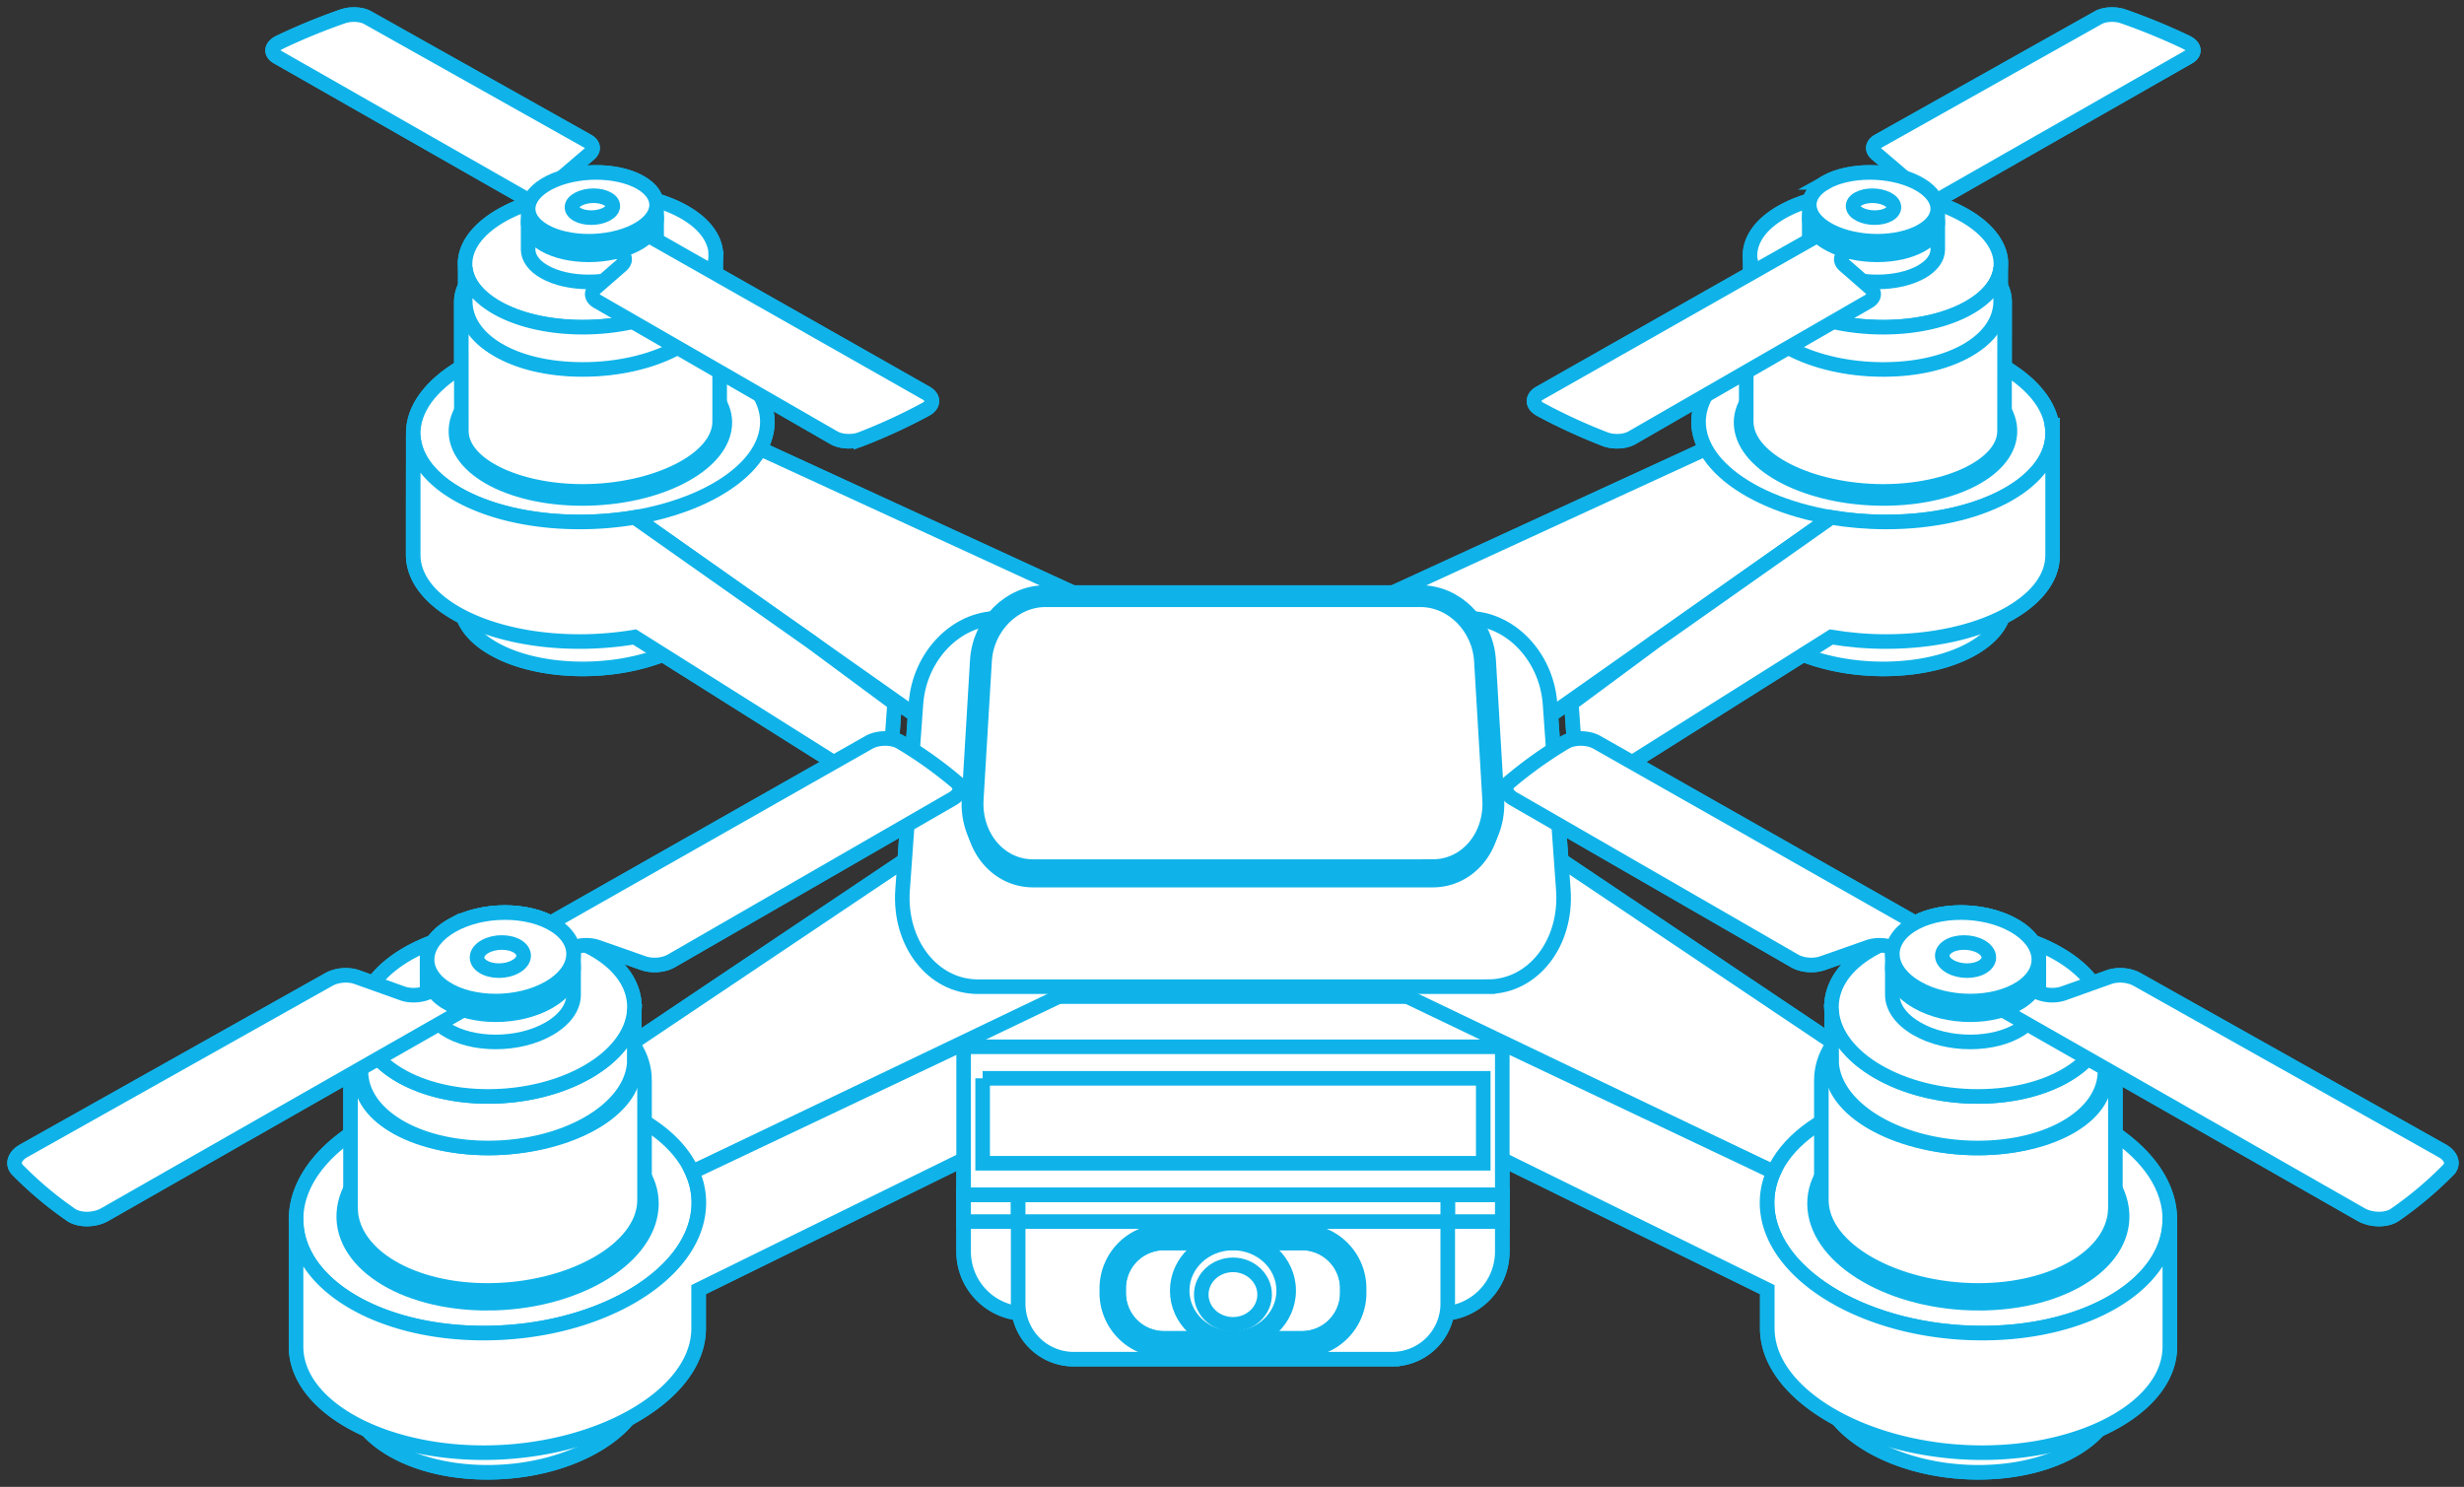 <svg width="169" height="102" fill="none" xmlns="http://www.w3.org/2000/svg"><rect width="100%" height="100%" fill="#333333" stroke="none"/><path d="M24.405 1.004a2.396 2.396 0 00-.913.121A42.789 42.789 0 0019.183 2.9l-.01.005c-.572.275-.633.727-.148 1.001l17.324 9.88c-.023.052-.032.099-.046.15-2.432.815-4.17 2.217-4.384 3.829-.037.252-.019.49.019.727a1 1 0 01-.024-.117v1.244a2.411 2.411 0 00-.274 1.076l.004 4.49c-1.835 1.095-3.046 2.498-3.265 4.035-.038 1.407-.038 5.18-.038 8.841.005 1.696 1.323 3.205 3.452 4.281.755 2.031 4.03 3.545 8.171 3.545 2.031 0 3.918-.377 5.478-.987l11.744 7.397L37.76 63.32c-.14-.075-.275-.159-.429-.224-1.859-.768-4.5-.638-6.317.387a4.519 4.519 0 00-.717.498c-.075.06-.126.126-.191.191-.121.121-.242.238-.335.364-.024.028-.047.06-.07.093-1.775.657-3.224 1.635-4.081 2.809l-1.127-.406c-.601-.214-1.393-.149-1.943.159L1.626 78.943c-.624.35-.815.908-.42 1.314a25.488 25.488 0 003.643 3.065l.01.009c.577.4 1.63.391 2.334-.014l16.89-9.638c-.018.14-.041.28-.041.424v3.694c-2.04 1.397-3.4 3.177-3.68 5.124a4.86 4.86 0 00-.038.997h-.018v8.455c0 2.343 1.924 4.393 4.891 5.715 1.57 1.743 4.598 2.912 8.24 2.912 4.147 0 7.84-1.514 9.639-3.666 2.925-1.565 4.844-3.778 4.844-6.21v-2.66l18.172-8.93v6.322c0 2.199 1.668 3.987 3.806 4.22a3.804 3.804 0 003.746 3.163H95.49a3.804 3.804 0 003.746-3.163c2.133-.233 3.805-2.021 3.805-4.22v-6.322l18.173 8.93v2.66c0 2.432 1.919 4.645 4.844 6.21 1.794 2.152 5.492 3.666 9.634 3.666 3.642 0 6.67-1.17 8.245-2.912 2.967-1.322 4.891-3.372 4.891-5.715v-8.455h-.019a4.79 4.79 0 00-.037-.997c-.279-1.947-1.644-3.727-3.685-5.124v-3.694c0-.145-.023-.284-.041-.424l16.891 9.638c.708.405 1.756.415 2.333.01l.01-.005a25.542 25.542 0 003.643-3.07c.396-.4.209-.96-.415-1.31L146.584 67.19c-.55-.308-1.346-.373-1.943-.159l-1.127.401c-.862-1.17-2.306-2.147-4.081-2.804l-.07-.098c-.088-.117-.205-.224-.312-.335-.074-.075-.135-.15-.219-.22a4.189 4.189 0 00-.717-.493 5.81 5.81 0 00-.825-.387 7.725 7.725 0 00-1.84-.438c-1.271-.149-2.585 0-3.647.438-.154.065-.289.15-.429.224l-19.425-11.027 11.744-7.392c1.556.61 3.447.987 5.478.987 4.141 0 7.411-1.509 8.166-3.54 2.134-1.076 3.447-2.576 3.447-4.253V29.22h-.028c-.223-1.542-1.43-2.944-3.27-4.039l.005-4.486c0-.368-.098-.727-.27-1.071v-1.249c-.005.047-.019.093-.028.145.042-.247.056-.499.023-.755-.219-1.612-1.952-3.019-4.384-3.83-.018-.05-.028-.097-.046-.148l17.324-9.88c.485-.28.424-.727-.149-1.002l-.009-.005a43.327 43.327 0 00-4.309-1.775c-.564-.195-1.295-.158-1.724.084l-15.074 8.464c-.415.233-.471.592-.135.88l1.751 1.496c.042.037.061.08.093.121-1.742-.545-3.95-.438-5.329.34-.624.354-.983.792-1.09 1.254-2.576.768-4.253 2.259-4.094 4.001 0 .01 0 .019.004.023v.988l-14.427 8.184c-.545.313-.535.816.042 1.128l.005.005c1.393.75 2.874 1.43 4.416 2.03.587.229 1.374.182 1.859-.097l5.082-2.93c-.382.661-.573 1.374-.512 2.124.046.54.223 1.062.498 1.565L95.021 40.894H74.109L52.127 30.785c.275-.503.452-1.025.494-1.565.06-.75-.13-1.458-.513-2.124l5.087 2.93c.48.28 1.272.326 1.859.098a39.013 39.013 0 004.411-2.031l.014-.005c.573-.312.582-.815.038-1.128L49.09 18.776v-.974c0-.014.004-.023.004-.037.163-1.742-1.523-3.228-4.094-4.002-.108-.46-.466-.899-1.095-1.253-1.374-.778-3.582-.885-5.325-.34.033-.037.052-.084.098-.12l1.747-1.496c.34-.284.284-.648-.135-.88L25.216 1.208c-.215-.12-.503-.19-.81-.205zm112.741 17.758c-.019.06-.042.116-.061.177.019-.06.042-.117.061-.177zm-105.152.014c.009.042.028.084.041.126-.013-.042-.032-.084-.041-.126zm104.998.41l-.014.032v-.004l.014-.028zM55.621 44.015l7.145 5.035-.172 2.404c-.275-.177-.526-.359-.815-.531l-.01-.005a1.79 1.79 0 00-.586-.205l.172-2.46-5.734-4.238zm57.828.046l-5.674 4.193.177 2.46a1.77 1.77 0 00-.591.204l-.01.005c-.284.172-.54.354-.81.531l-.173-2.404 7.081-4.989zM62.226 56.587l-.172 2.427L43.5 71.462v-2.068c.172-1.863-1.142-3.508-3.298-4.537.274 0 .55.028.796.117l3.126 1.099c.61.214 1.397.149 1.933-.159l16.17-9.325zm44.678 0l16.174 9.326c.536.308 1.323.373 1.933.159l3.126-1.1c.247-.088.522-.116.796-.116-2.156 1.03-3.47 2.674-3.302 4.537 0-.023.004 1.067 0 2.064l-18.55-12.442-.177-2.428z" fill="#fff" stroke="#0FB3E9"/><path d="M98.775 90.123H70.36a4.265 4.265 0 01-4.267-4.263v-3.899h36.945v3.9a4.265 4.265 0 01-4.263 4.262z" fill="#fff" stroke="#0FB3E9"/><path d="M66.093 81.961h36.945v1.84H66.093v-1.84z" fill="#fff" stroke="#0FB3E9"/><path d="M95.491 93.24H73.644a3.808 3.808 0 01-3.81-3.807v-7.472h29.463v7.472a3.807 3.807 0 01-3.806 3.806z" fill="#fff" stroke="#0FB3E9"/><path d="M69.833 81.961h29.464v1.84H69.833v-1.84zm19.458 9.853H79.84a3.113 3.113 0 01-3.116-3.117v-.312a3.117 3.117 0 013.116-3.12h9.452a3.121 3.121 0 013.121 3.12v.312a3.117 3.117 0 01-3.12 3.117z" fill="#fff" stroke="#0FB3E9"/><path d="M88.387 88.54c0 1.983-1.71 3.586-3.82 3.586s-3.824-1.603-3.824-3.587c0-1.98 1.714-3.587 3.824-3.587s3.82 1.607 3.82 3.587z" fill="#fff" stroke="#0FB3E9"/><path d="M88.047 88.539c0 1.807-1.556 3.27-3.48 3.27-1.923 0-3.484-1.463-3.484-3.27 0-1.803 1.56-3.27 3.484-3.27s3.48 1.467 3.48 3.27z" fill="#fff" stroke="#0FB3E9"/><path d="M86.738 88.81c0 1.126-.973 2.04-2.17 2.04-1.202 0-2.176-.913-2.176-2.04 0-1.128.974-2.041 2.175-2.041 1.198 0 2.171.913 2.171 2.04z" fill="#fff" stroke="#0FB3E9"/><path d="M89.291 84.458H79.84a3.933 3.933 0 00-3.927 3.927v.312a3.932 3.932 0 003.927 3.923h9.452a3.93 3.93 0 003.927-3.923v-.312a3.93 3.93 0 00-3.927-3.927zm0 .806a3.121 3.121 0 013.121 3.121v.312a3.117 3.117 0 01-3.12 3.117h-9.453a3.113 3.113 0 01-3.116-3.117v-.312a3.117 3.117 0 013.116-3.12h9.452zM31.64 41.099c.349-2.595 4.55-4.677 9.386-4.677 4.835 0 8.567 2.082 8.334 4.677-.238 2.632-4.444 4.788-9.396 4.788-4.952 0-8.678-2.157-8.324-4.788zM33.438 101c-5.642 0-9.834-2.795-9.373-6.2.457-3.35 5.269-6.033 10.756-6.033 5.483 0 9.69 2.684 9.387 6.033-.308 3.405-5.13 6.2-10.77 6.2zm104.053-59.901c-.35-2.595-4.551-4.677-9.382-4.677-4.835 0-8.571 2.082-8.339 4.677.238 2.632 4.445 4.788 9.396 4.788 4.957 0 8.679-2.157 8.325-4.788zM135.693 101c5.641 0 9.833-2.795 9.372-6.2-.456-3.35-5.268-6.033-10.751-6.033-5.488 0-9.694 2.684-9.392 6.033.308 3.405 5.134 6.2 10.771 6.2zm-33.647-32.632H67.089c-3.125 0-5.44-3.009-5.184-6.638l.917-12.768c.233-3.275 2.754-5.874 5.632-5.874h32.222c2.879 0 5.399 2.599 5.637 5.874l.913 12.768c.26 3.63-2.059 6.638-5.18 6.638z" fill="#fff" stroke="#0FB3E9"/><path d="M37.136 30.99l7.365-3.713 46.882 21.564-16.034 9.074L37.136 30.99z" fill="#fff" stroke="#0FB3E9"/><path d="M28.379 29.22c.508-3.54 6.251-6.368 12.838-6.368 6.582 0 11.693 2.828 11.404 6.368-.294 3.61-6.052 6.587-12.862 6.587-6.806 0-11.897-2.977-11.38-6.587zm9.279 55.89l-7.356-4.793L74.665 50.55l16.034 9.154-53.04 25.406z" fill="#fff" stroke="#0FB3E9"/><path d="M33.172 91.45c-7.751 0-13.486-3.857-12.815-8.525.657-4.574 7.24-8.217 14.706-8.217 7.472 0 13.23 3.643 12.853 8.218-.382 4.667-6.988 8.524-14.744 8.524zm10.356-55.955a22.9 22.9 0 01-3.769.312c-6.377 0-11.255-2.614-11.418-5.944v8.203c.005 3.317 5.04 5.944 11.418 5.944a22.9 22.9 0 003.769-.312l17.37 10.938.457-6.378-5.74-4.248-12.087-8.515z" fill="#fff" stroke="#0FB3E9"/><path d="M66.726 71.28l-19.248 9.125a5.07 5.07 0 01.438 2.52c-.382 4.668-6.988 8.525-14.74 8.525-7.196 0-12.642-3.321-12.856-7.532l-.014.004v8.45c0 4.086 5.818 7.282 12.87 7.282 7.752 0 14.74-3.871 14.74-8.53V88.47l18.81-9.247V71.28zm65.268-40.29l-7.365-3.713-46.881 21.564 16.034 9.074 38.212-26.925z" fill="#fff" stroke="#0FB3E9"/><path d="M140.752 29.22c-.508-3.54-6.252-6.368-12.834-6.368-6.587 0-11.697 2.828-11.408 6.368.293 3.61 6.051 6.587 12.861 6.587 6.806 0 11.898-2.977 11.381-6.587zm-9.275 55.89l7.351-4.793L94.466 50.55l-16.033 9.154 53.044 25.406z" fill="#fff" stroke="#0FB3E9"/><path d="M135.958 91.45c7.756 0 13.486-3.857 12.815-8.525-.657-4.574-7.239-8.217-14.706-8.217-7.472 0-13.23 3.643-12.852 8.218.382 4.667 6.987 8.524 14.743 8.524zm-10.355-55.955c1.197.2 2.464.312 3.768.312 6.382 0 11.255-2.614 11.413-5.916v8.203c0 3.289-5.035 5.916-11.413 5.916-1.304 0-2.571-.112-3.768-.312l-17.371 10.938-.457-6.378 5.739-4.248 12.089-8.515zm15.149-6.271l.032-.004v.67c.01-.218 0-.442-.032-.666z" fill="#fff" stroke="#0FB3E9"/><path d="M102.404 71.28l19.248 9.125a5.12 5.12 0 00-.437 2.52c.381 4.668 6.987 8.525 14.743 8.525 7.193 0 12.638-3.321 12.852-7.532l.014.004v8.45c0 4.086-5.813 7.282-12.866 7.282-7.756 0-14.743-3.871-14.743-8.53V88.47l-18.811-9.247V71.28z" fill="#fff" stroke="#0FB3E9"/><path d="M66.093 71.81h36.945v10.151H66.093v-10.15z" fill="#fff" stroke="#0FB3E9"/><path d="M67.397 73.972h34.336V79.8H67.397v-5.828zm34.649-6.284H67.089c-3.125 0-5.44-3.004-5.184-6.638l.917-12.768c.233-3.27 2.754-5.87 5.632-5.87h32.222c2.879 0 5.399 2.6 5.637 5.87l.913 12.768c.26 3.634-2.059 6.638-5.18 6.638z" fill="#fff" stroke="#0FB3E9"/><path d="M98.272 60.375H70.858c-2.446 0-4.304-2.199-4.146-4.868l.568-9.508c.145-2.46 2.125-4.425 4.426-4.425h25.723c2.297 0 4.276 1.965 4.425 4.425l.564 9.508c.159 2.669-1.696 4.868-4.146 4.868z" fill="#fff" stroke="#0FB3E9"/><path d="M98.272 59.7H70.858c-2.446 0-4.304-2.2-4.146-4.873l.568-9.503c.145-2.465 2.125-4.43 4.426-4.43h25.723c2.297 0 4.276 1.965 4.425 4.43l.564 9.503c.159 2.674-1.696 4.872-4.146 4.872z" fill="#fff" stroke="#0FB3E9" stroke-width="1.5"/><path d="M33.405 89.4c-5.893 0-10.272-2.925-9.792-6.479.475-3.503 5.502-6.307 11.236-6.307 5.735 0 10.132 2.804 9.815 6.307-.321 3.554-5.366 6.48-11.259 6.48z" fill="#fff" stroke="#0FB3E9"/><path d="M44.208 74.103c0-3.266-3.904-6.033-9.387-6.033-5.487 0-10.78 2.6-10.78 6.033v8.967h.006c.195 3.056 4.169 5.455 9.39 5.455 5.642 0 10.77-2.795 10.77-6.2v-8.222z" fill="#fff" stroke="#0FB3E9"/><path d="M33.484 78.752c-5.236 0-9.135-2.357-8.706-5.222.424-2.828 4.896-5.082 9.992-5.082 5.096 0 9.005 2.254 8.725 5.082-.284 2.865-4.77 5.222-10.01 5.222zM31.295 29.22c.363-2.697 4.728-4.859 9.75-4.859 5.021 0 8.902 2.162 8.66 4.859-.247 2.734-4.617 4.975-9.764 4.975-5.143 0-9.014-2.24-8.646-4.975z" fill="#fff" stroke="#0FB3E9"/><path d="M49.36 20.285c0-2.422-3.76-4.262-8.334-4.262-4.835 0-9.387 2.059-9.387 4.677l.005 8.874c0 2.296 3.783 4.136 8.32 4.136 4.952 0 9.396-2.17 9.396-4.788v-8.637z" fill="#fff" stroke="#0FB3E9"/><path d="M31.989 20.7c.335-2.492 4.37-4.49 9.014-4.49 4.644 0 8.23 1.998 8.007 4.49-.228 2.53-4.271 4.602-9.027 4.602-4.757 0-8.334-2.073-7.994-4.602zm103.736 68.7c5.893 0 10.272-2.925 9.792-6.479-.475-3.503-5.501-6.307-11.236-6.307-5.734 0-10.127 2.804-9.81 6.307.321 3.554 5.361 6.48 11.254 6.48z" fill="#fff" stroke="#0FB3E9"/><path d="M124.923 74.103c0-3.266 3.903-6.033 9.391-6.033 5.483 0 10.775 2.6 10.775 6.033v8.967h-.005c-.196 3.056-4.169 5.455-9.391 5.455-5.637 0-10.77-2.795-10.77-6.2v-8.222z" fill="#fff" stroke="#0FB3E9"/><path d="M135.646 78.752c5.241 0 9.135-2.357 8.706-5.222-.423-2.828-4.891-5.082-9.992-5.082-5.096 0-9.004 2.254-8.725 5.082.289 2.865 4.77 5.222 10.011 5.222zm2.189-49.532c-.363-2.697-4.728-4.859-9.749-4.859-5.022 0-8.898 2.162-8.66 4.859.247 2.734 4.616 4.975 9.764 4.975 5.142 0 9.013-2.24 8.645-4.975z" fill="#fff" stroke="#0FB3E9"/><path d="M119.775 20.285c0-2.422 3.755-4.262 8.334-4.262 4.83 0 9.382 2.059 9.382 4.677l-.005 8.874c0 2.296-3.783 4.136-8.32 4.136-4.952 0-9.396-2.17-9.396-4.788l.005-8.637z" fill="#fff" stroke="#0FB3E9"/><path d="M137.141 20.7c-.335-2.492-4.369-4.49-9.014-4.49-4.644 0-8.231 1.998-8.007 4.49.228 2.53 4.271 4.602 9.028 4.602 4.756 0 8.333-2.073 7.993-4.602zm-88.047-2.935c-.233 2.571-4.318 4.681-9.116 4.681-4.803 0-8.408-2.11-8.059-4.681.34-2.534 4.416-4.565 9.102-4.565 4.691 0 8.306 2.03 8.073 4.565z" fill="#fff" stroke="#0FB3E9"/><path d="M49.09 17.765c-.233 2.571-4.319 4.681-9.121 4.681-4.416 0-7.812-1.784-8.06-4.07v2.286c0 2.628 3.261 4.682 8.06 4.682 4.802 0 8.888-2.11 9.12-4.682v-2.897zM43.5 69.398c-.29 3.19-4.78 5.818-10.02 5.818-5.036 0-8.814-2.427-8.72-5.45l-.006 3.699c-.009 2.976 3.746 5.287 8.726 5.287 5.24 0 9.73-2.567 10.02-5.758.014-.181.004-3.643 0-3.596z" fill="#fff" stroke="#0FB3E9"/><path d="M43.5 69.398c-.29 3.19-4.78 5.818-10.02 5.818-5.236 0-9.13-2.627-8.702-5.818.428-3.15 4.905-5.665 10.001-5.665 5.101 0 9.01 2.516 8.72 5.665z" fill="#fff" stroke="#0FB3E9"/><path d="M39.34 65.406c-.014-.7-.434-1.389-1.267-1.924-1.831-1.174-4.98-1.174-7.058 0-1.141.643-1.723 1.509-1.723 2.352v2.837c.014.694.419 1.374 1.239 1.905 1.835 1.202 5.03 1.202 7.122 0 1.132-.652 1.705-1.518 1.687-2.366v-2.804z" fill="#fff" stroke="#0FB3E9"/><path d="M61.779 50.923l-.01-.005c-.582-.35-1.56-.34-2.175.01L33.265 65.872l-3.722 2.11c-.55.312-1.346.377-1.947.163l-3.102-1.109c-.601-.219-1.393-.154-1.943.159L1.626 78.948c-.624.349-.815.903-.42 1.309a25.185 25.185 0 003.643 3.065l.01.009c.577.4 1.63.391 2.334-.014l28.183-16.08 3.689-2.106c.536-.308 1.323-.373 1.928-.159l3.13 1.1c.606.214 1.398.149 1.93-.159l19.28-11.119c.55-.317.652-.815.228-1.174a28.672 28.672 0 00-3.782-2.697z" fill="#fff" stroke="#0FB3E9"/><path d="M37.653 68.709c-2.091 1.201-5.287 1.201-7.122 0-1.826-1.193-1.603-3.117.484-4.29 2.078-1.175 5.227-1.175 7.058 0 1.84 1.173 1.658 3.097-.42 4.29z" fill="#fff" stroke="#0FB3E9"/><path d="M37.653 67.772c-2.091 1.202-5.287 1.202-7.122 0-1.826-1.193-1.603-3.112.484-4.29 2.078-1.174 5.227-1.174 7.058 0 1.84 1.178 1.658 3.097-.42 4.29z" fill="#fff" stroke="#0FB3E9"/><path d="M35.376 66.3c-.662.382-1.677.382-2.26 0-.582-.377-.517-.987.15-1.365.66-.372 1.667-.372 2.25 0 .586.378.521.988-.14 1.365zm9.661-52.28l-8.814.168v2.939c.01.55.373 1.09 1.109 1.514 1.621.932 4.425.932 6.247 0 1.03-.527 1.523-1.235 1.458-1.92V14.02z" fill="#fff" stroke="#0FB3E9"/><path d="M19.183 2.9l-.009.01c-.573.27-.633.722-.154.997l20.567 11.73 2.893 1.653c.424.242.484.615.14.913l-1.776 1.551c-.344.303-.288.685.14.932l16.211 9.344c.48.275 1.272.322 1.859.094a38.593 38.593 0 004.411-2.031l.01-.005c.577-.308.582-.815.037-1.123l-21.834-12.39-2.874-1.631c-.42-.238-.47-.601-.13-.89l1.751-1.495c.336-.29.28-.648-.135-.88l-15.079-8.47c-.424-.237-1.155-.28-1.719-.079a42.774 42.774 0 00-4.309 1.77z" fill="#fff" stroke="#0FB3E9"/><path d="M43.905 13.442c1.626.918 1.486 2.413-.326 3.34-1.822.932-4.626.932-6.247 0-1.617-.927-1.44-2.422.377-3.34 1.812-.913 4.58-.913 6.196 0z" fill="#fff" stroke="#0FB3E9"/><path d="M43.905 12.51c1.626.918 1.486 2.413-.326 3.34-1.822.932-4.626.932-6.247 0-1.617-.927-1.44-2.422.377-3.34 1.812-.908 4.58-.908 6.196 0z" fill="#fff" stroke="#0FB3E9"/><path d="M41.678 13.647c.513.289.466.764-.112 1.062-.577.294-1.467.294-1.98 0-.516-.298-.465-.773.112-1.062.578-.293 1.463-.293 1.98 0zm78.358 4.118c.233 2.571 4.318 4.681 9.116 4.681 4.803 0 8.409-2.11 8.064-4.681-.345-2.534-4.421-4.565-9.107-4.565-4.686 0-8.301 2.03-8.073 4.565z" fill="#fff" stroke="#0FB3E9"/><path d="M120.045 17.765c.233 2.571 4.314 4.681 9.117 4.681 4.416 0 7.812-1.784 8.058-4.07v2.286c0 2.628-3.26 4.682-8.058 4.682-4.803 0-8.884-2.11-9.117-4.682v-2.897zm5.586 51.633c.293 3.19 4.779 5.818 10.02 5.818 5.035 0 8.818-2.427 8.72-5.45l.005 3.699c.009 2.976-3.746 5.287-8.725 5.287-5.241 0-9.727-2.567-10.02-5.758a226.39 226.39 0 010-3.596z" fill="#fff" stroke="#0FB3E9"/><path d="M125.631 69.398c.288 3.19 4.779 5.818 10.02 5.818 5.24 0 9.13-2.627 8.701-5.818-.428-3.15-4.9-5.665-10.001-5.665-5.101 0-9.005 2.516-8.72 5.665z" fill="#fff" stroke="#0FB3E9"/><path d="M129.791 65.406c.014-.7.433-1.389 1.267-1.924 1.83-1.174 4.979-1.174 7.057 0 1.141.643 1.728 1.509 1.724 2.352v2.837c-.014.694-.42 1.374-1.235 1.905-1.84 1.202-5.036 1.202-7.122 0-1.137-.652-1.705-1.518-1.691-2.366v-2.804z" fill="#fff" stroke="#0FB3E9"/><path d="M107.351 50.923l.01-.005c.582-.35 1.56-.34 2.175.01l26.334 14.944 3.722 2.11c.545.312 1.341.377 1.942.163l3.103-1.109c.6-.219 1.397-.154 1.947.159l20.92 11.753c.625.349.816.903.42 1.309a25.225 25.225 0 01-3.643 3.065l-.01.009c-.577.4-1.625.391-2.333-.014l-28.183-16.08-3.69-2.106c-.535-.308-1.323-.373-1.928-.159l-3.126 1.1c-.61.214-1.402.149-1.933-.159l-19.281-11.119c-.545-.312-.652-.815-.228-1.174a28.718 28.718 0 013.782-2.697z" fill="#fff" stroke="#0FB3E9"/><path d="M131.482 68.709c2.087 1.201 5.287 1.201 7.122 0 1.826-1.193 1.598-3.117-.489-4.29-2.078-1.175-5.227-1.175-7.057 0-1.836 1.173-1.659 3.097.424 4.29z" fill="#fff" stroke="#0FB3E9"/><path d="M131.482 67.772c2.087 1.202 5.287 1.202 7.122 0 1.826-1.193 1.598-3.112-.489-4.29-2.078-1.174-5.227-1.174-7.057 0-1.836 1.178-1.659 3.097.424 4.29z" fill="#fff" stroke="#0FB3E9"/><path d="M133.755 66.3c.666.382 1.677.382 2.259 0 .582-.377.517-.987-.149-1.365-.662-.372-1.668-.372-2.25 0-.582.378-.522.988.14 1.365zm-9.662-52.28l8.814.168v2.939c-.005.55-.373 1.09-1.109 1.514-1.621.932-4.425.932-6.247 0-1.029-.527-1.523-1.235-1.458-1.92V14.02z" fill="#fff" stroke="#0FB3E9"/><path d="M149.947 2.9l.014.01c.568.27.629.722.149.997l-20.562 11.73-2.897 1.653c-.424.242-.48.615-.14.913l1.775 1.551c.345.303.289.685-.14.932l-16.211 9.344c-.48.275-1.267.322-1.854.094a38.72 38.72 0 01-4.416-2.031l-.009-.005c-.578-.308-.583-.815-.038-1.123l21.839-12.39 2.869-1.631c.419-.238.471-.601.131-.89l-1.747-1.495c-.34-.29-.284-.648.13-.88l15.079-8.47c.429-.237 1.155-.28 1.724-.079a43.12 43.12 0 014.304 1.77z" fill="#fff" stroke="#0FB3E9"/><path d="M125.225 13.442c-1.625.918-1.486 2.413.327 3.34 1.821.932 4.625.932 6.246 0 1.617-.927 1.444-2.422-.377-3.34-1.812-.913-4.579-.913-6.196 0z" fill="#fff" stroke="#0FB3E9"/><path d="M125.225 12.51c-1.625.918-1.486 2.413.327 3.34 1.821.932 4.625.932 6.246 0 1.617-.927 1.444-2.422-.377-3.34-1.812-.908-4.579-.908-6.196 0z" fill="#fff" stroke="#0FB3E9"/><path d="M127.457 13.647c-.517.289-.471.764.107 1.062.577.294 1.467.294 1.984 0 .513-.298.461-.773-.116-1.062-.578-.293-1.463-.293-1.975 0z" fill="#fff" stroke="#0FB3E9"/></svg>